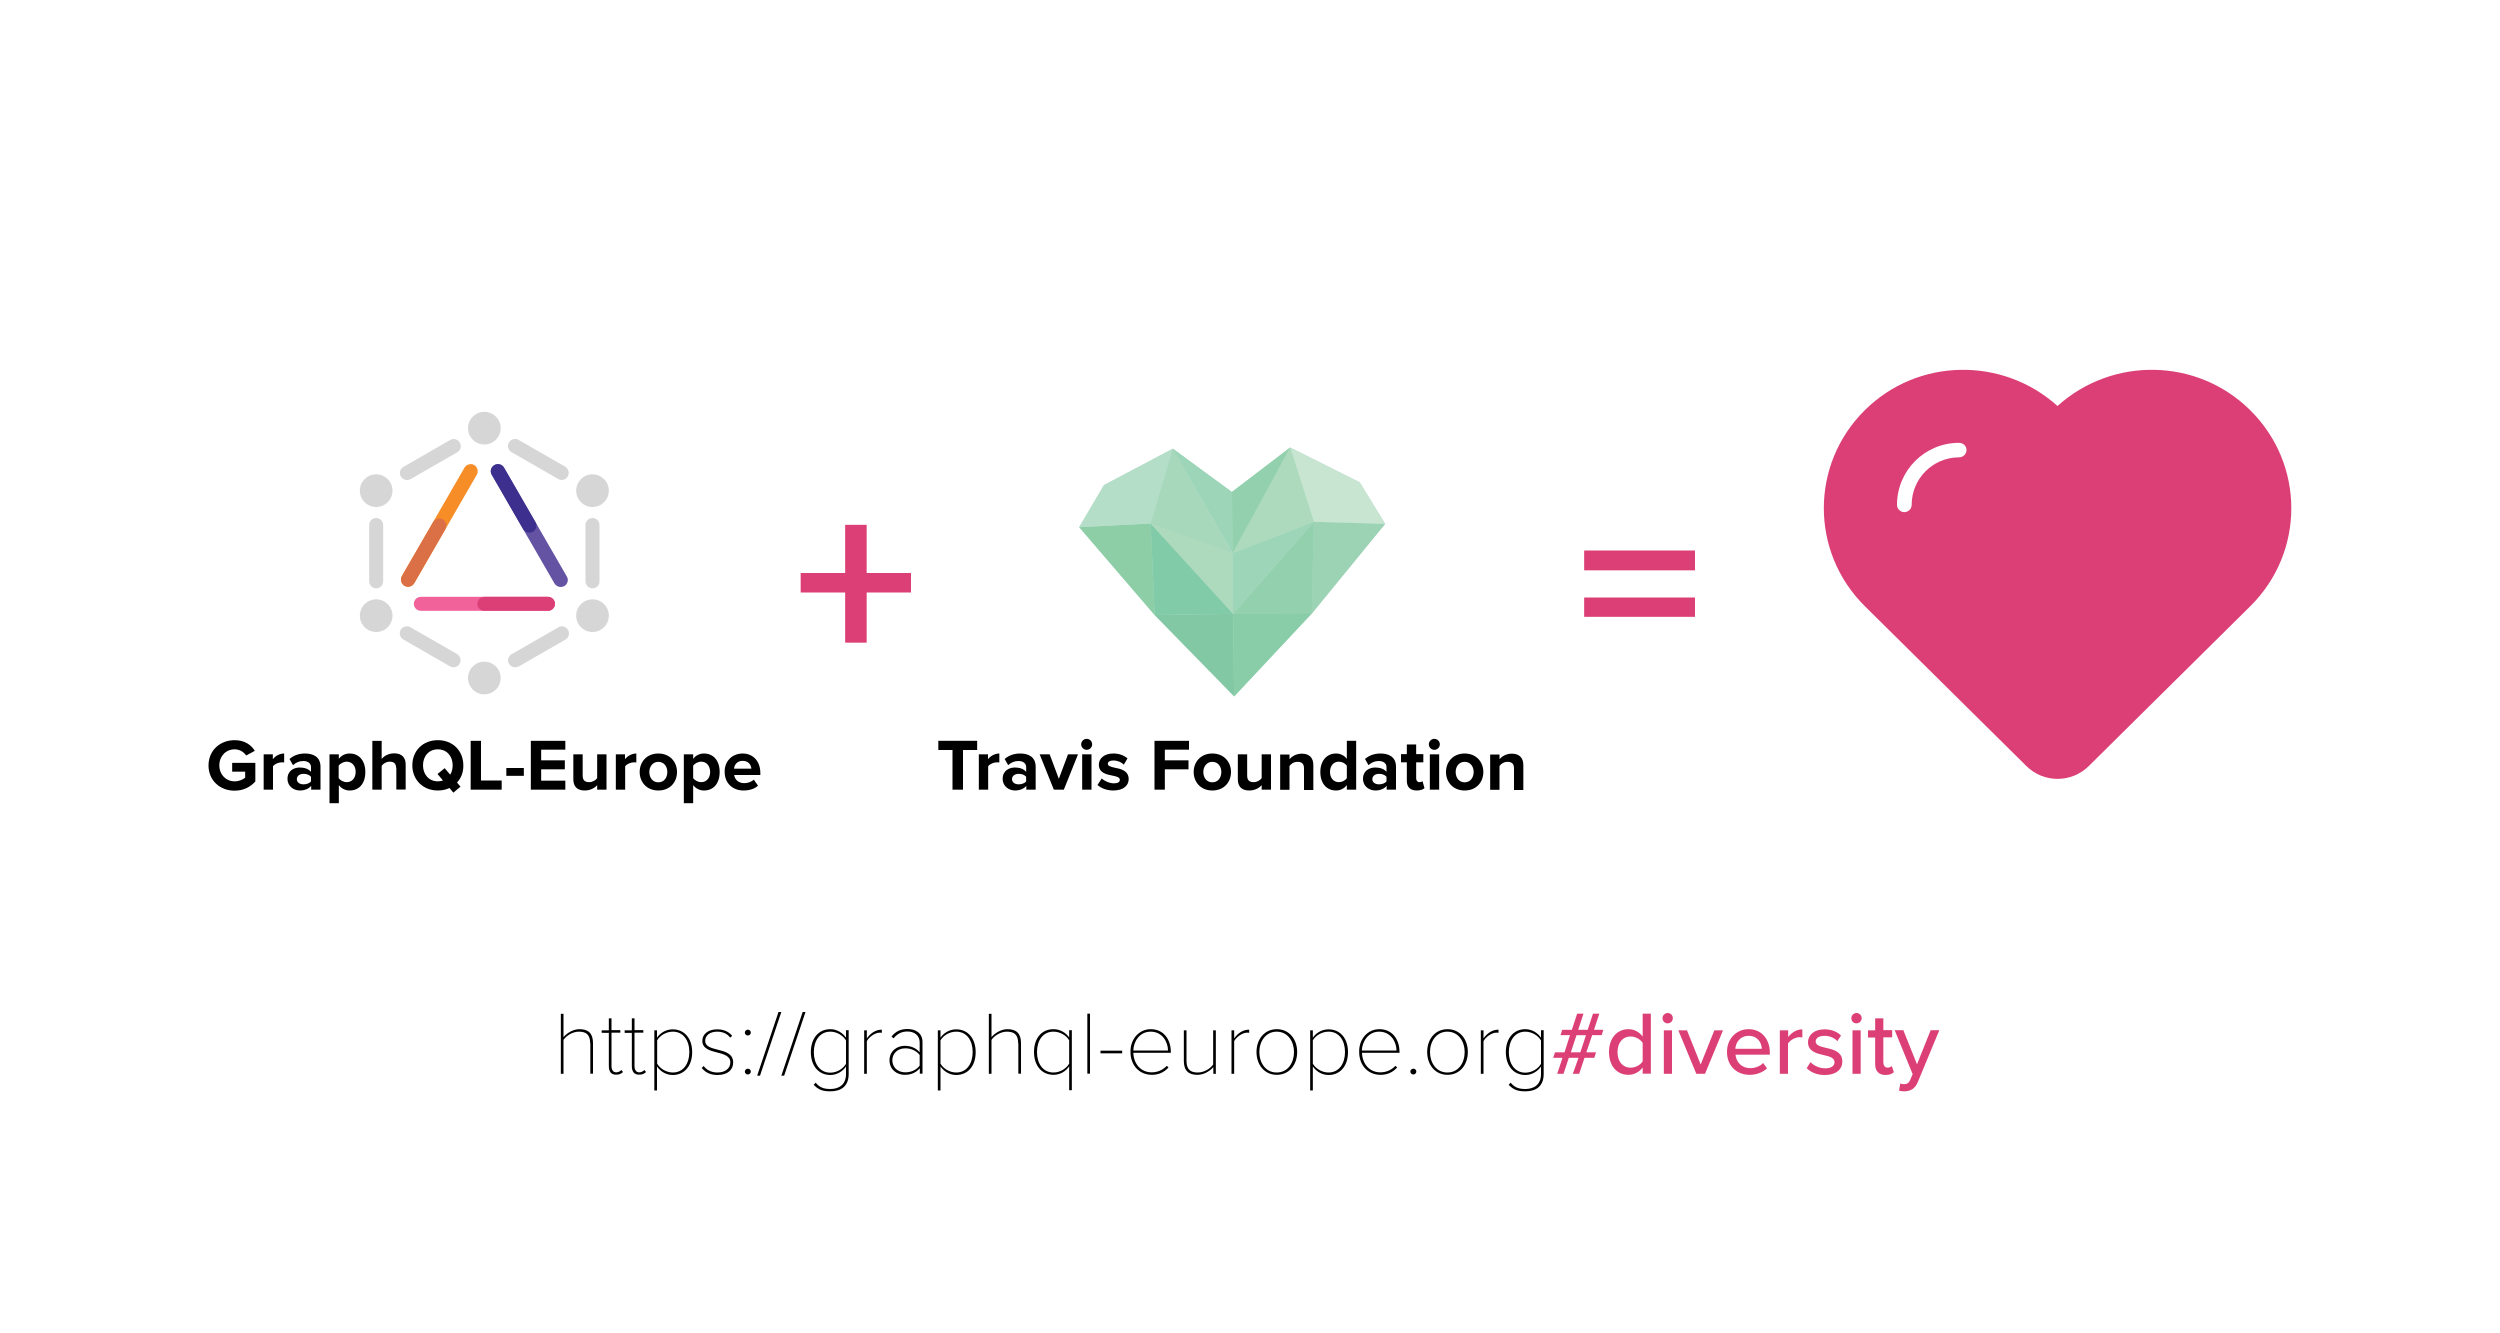 <?xml version="1.0" encoding="utf-8"?>
<!-- Generator: Adobe Illustrator 21.0.0, SVG Export Plug-In . SVG Version: 6.00 Build 0)  -->
<!DOCTYPE svg PUBLIC "-//W3C//DTD SVG 1.1//EN" "http://www.w3.org/Graphics/SVG/1.1/DTD/svg11.dtd">
<svg version="1.1" xmlns="http://www.w3.org/2000/svg" xmlns:xlink="http://www.w3.org/1999/xlink" x="0px" y="0px"
	 viewBox="0 0 1500 800" style="enable-background:new 0 0 1500 800;" xml:space="preserve">
<style type="text/css">
	.st0{fill:#FFFFFF;}
	.st1{fill:#D7D6D6;}
	.st2{fill:#F06299;}
	.st3{fill:#DC3F75;}
	.st4{fill:#F78D26;}
	.st5{fill:#DB7046;}
	.st6{fill:#6453A3;}
	.st7{fill:#3C2F8E;}
	.st8{fill:#B5DEC9;}
	.st9{fill:#88CDA8;}
	.st10{fill:#9BD3B4;}
	.st11{fill:#93D0AD;}
	.st12{fill:#9DD5B8;}
	.st13{fill:#C7E5D1;}
	.st14{fill:#ADDABD;}
	.st15{fill:#83C8A4;}
	.st16{fill:#8DCEA7;}
	.st17{fill:#81CBA8;}
	.st18{fill:#A7D8BC;}
</style>
<g id="Layer_2">
	<rect x="-9.5" y="-9" class="st0" width="1517.5" height="820.8"/>
</g>
<g id="Layer_1">
	<g>
		<g>
			<g>
				<g>
					<circle class="st1" cx="225.7" cy="294.4" r="9.8"/>
				</g>
				<g>
					<circle class="st1" cx="225.7" cy="369.4" r="9.8"/>
				</g>
				<g>
					<circle class="st1" cx="290.6" cy="406.8" r="9.8"/>
				</g>
				<g>
					<circle class="st1" cx="290.6" cy="256.9" r="9.8"/>
				</g>
				<g>
					<circle class="st1" cx="355.5" cy="294.4" r="9.8"/>
				</g>
				<g>
					<circle class="st1" cx="355.5" cy="369.4" r="9.8"/>
				</g>
				<g>
					<path class="st1" d="M225.7,353c-2.3,0-4.2-1.9-4.2-4.2V315c0-2.3,1.9-4.2,4.2-4.2s4.2,1.9,4.2,4.2v33.8
						C229.9,351.1,228,353,225.7,353z"/>
				</g>
				<g>
					<path class="st1" d="M272.1,400.4c-0.7,0-1.4-0.2-2.1-0.6l-28-16.1c-2-1.2-2.7-3.8-1.6-5.8c1.2-2,3.8-2.7,5.8-1.6l28,16.1
						c2,1.2,2.7,3.8,1.6,5.8C275,399.7,273.6,400.4,272.1,400.4z"/>
				</g>
				<g>
					<path class="st1" d="M309.1,400.4c-1.5,0-2.9-0.8-3.7-2.1c-1.2-2-0.5-4.6,1.6-5.8l28-16.1c2-1.2,4.6-0.5,5.8,1.6
						c1.2,2,0.5,4.6-1.6,5.8l-28,16.1C310.5,400.2,309.8,400.4,309.1,400.4z"/>
				</g>
				<g>
					<path class="st1" d="M355.5,353c-2.3,0-4.2-1.9-4.2-4.2V315c0-2.3,1.9-4.2,4.2-4.2s4.2,1.9,4.2,4.2v33.8
						C359.8,351.1,357.9,353,355.5,353z"/>
				</g>
				<g>
					<path class="st1" d="M337,288c-0.7,0-1.4-0.2-2.1-0.6l-28-16.1c-2-1.2-2.7-3.8-1.6-5.8c1.2-2,3.8-2.7,5.8-1.6l28,16.1
						c2,1.2,2.7,3.8,1.6,5.8C339.9,287.2,338.5,288,337,288z"/>
				</g>
				<g>
					<path class="st1" d="M244.2,288c-1.5,0-2.9-0.8-3.7-2.1c-1.2-2-0.5-4.6,1.6-5.8l28-16.1c2-1.2,4.6-0.5,5.8,1.6
						c1.2,2,0.5,4.6-1.6,5.8l-28,16.1C245.6,287.8,244.9,288,244.2,288z"/>
				</g>
				<g>
					<path class="st2" d="M328.8,366.5h-76.3c-2.3,0-4.2-1.9-4.2-4.2s1.9-4.2,4.2-4.2h76.3c2.3,0,4.2,1.9,4.2,4.2
						S331.1,366.5,328.8,366.5z"/>
				</g>
				<g>
					<path class="st3" d="M328.8,366.5h-38.2c-2.3,0-4.2-1.9-4.2-4.2s1.9-4.2,4.2-4.2h38.2c2.3,0,4.2,1.9,4.2,4.2
						S331.1,366.5,328.8,366.5z"/>
				</g>
				<g>
					<path class="st4" d="M244.8,352.1c-0.7,0-1.4-0.2-2.1-0.6c-2-1.2-2.7-3.8-1.6-5.8l37.6-65.1c1.2-2,3.8-2.7,5.8-1.6
						c2,1.2,2.7,3.8,1.6,5.8L248.5,350C247.7,351.3,246.3,352.1,244.8,352.1z"/>
				</g>
				<g>
					<path class="st5" d="M244.8,352.1c-0.7,0-1.4-0.2-2.1-0.6c-2-1.2-2.7-3.8-1.6-5.8l18.8-32.5c1.2-2,3.8-2.7,5.8-1.6
						c2,1.2,2.7,3.8,1.6,5.8L248.5,350C247.7,351.3,246.3,352.1,244.8,352.1z"/>
				</g>
				<g>
					<path class="st6" d="M336.4,352.2c-1.5,0-2.9-0.8-3.7-2.1l-37.7-65.3c-1.2-2-0.5-4.6,1.6-5.8c2-1.2,4.6-0.5,5.8,1.6l37.7,65.3
						c1.2,2,0.5,4.6-1.6,5.8C337.9,352,337.2,352.2,336.4,352.2z"/>
				</g>
				<g>
					<path class="st7" d="M317.6,319.6c-1.5,0-2.9-0.8-3.7-2.1l-18.8-32.6c-1.2-2-0.5-4.6,1.6-5.8c2-1.2,4.6-0.5,5.8,1.6l18.8,32.6
						c1.2,2,0.5,4.6-1.6,5.8C319,319.4,318.3,319.6,317.6,319.6z"/>
				</g>
			</g>
			<g>
				<path d="M140.8,444.1c6.1,0,9.9,2.9,12.1,6.4l-5.2,2.8c-1.4-2.1-3.9-3.7-6.9-3.7c-5.3,0-9.2,4.1-9.2,9.6s3.9,9.6,9.2,9.6
					c2.7,0,5-1.1,6.3-2.2V463h-7.8v-5.3h13.9v11.2c-3,3.3-7.1,5.5-12.5,5.5c-8.6,0-15.6-6-15.6-15.2
					C125.2,449.9,132.3,444.1,140.8,444.1z"/>
				<path d="M158.1,452.6h5.6v2.9c1.5-1.9,4.1-3.4,6.8-3.4v5.4c-0.4-0.1-0.9-0.1-1.5-0.1c-1.8,0-4.3,1-5.2,2.4v14h-5.6V452.6z"/>
				<path d="M186.6,471.6c-1.4,1.7-3.9,2.7-6.7,2.7c-3.4,0-7.4-2.3-7.4-7c0-5,4-6.8,7.4-6.8c2.8,0,5.3,0.9,6.7,2.6v-2.9
					c0-2.1-1.8-3.6-4.6-3.6c-2.3,0-4.4,0.8-6.2,2.5l-2.1-3.7c2.6-2.3,5.9-3.3,9.3-3.3c4.8,0,9.3,1.9,9.3,8v13.7h-5.6V471.6z
					 M186.6,466.1c-0.9-1.2-2.7-1.8-4.5-1.8c-2.2,0-4,1.2-4,3.2c0,2,1.8,3.1,4,3.1c1.8,0,3.6-0.6,4.5-1.8V466.1z"/>
				<path d="M197.7,481.9v-29.3h5.6v2.7c1.6-2.1,3.9-3.2,6.5-3.2c5.4,0,9.4,4,9.4,11.1s-3.9,11.1-9.4,11.1c-2.5,0-4.8-1.1-6.5-3.2
					v10.8H197.7z M208,457c-1.8,0-3.9,1.1-4.8,2.4v7.5c0.9,1.3,3,2.4,4.8,2.4c3.2,0,5.4-2.5,5.4-6.2C213.4,459.5,211.2,457,208,457z
					"/>
				<path d="M237.7,460.9c0-2.9-1.5-3.9-3.9-3.9c-2.1,0-3.9,1.2-4.8,2.5v14.3h-5.6v-29.3h5.6v10.8c1.4-1.6,4-3.3,7.5-3.3
					c4.6,0,6.9,2.5,6.9,6.7v15h-5.6V460.9z"/>
				<path d="M274.2,469.5l2.1,2.5l-4.3,3.6l-2.3-2.8c-2.1,1-4.4,1.5-7,1.5c-8.8,0-15.3-6.3-15.3-15.1s6.4-15.1,15.3-15.1
					c8.9,0,15.3,6.3,15.3,15.1C278.1,463.3,276.7,466.9,274.2,469.5z M265.8,468.3l-3.3-3.9l4.3-3.5l3.3,3.9c1-1.5,1.5-3.5,1.5-5.6
					c0-5.5-3.5-9.6-8.9-9.6s-8.9,4.1-8.9,9.6c0,5.4,3.5,9.6,8.9,9.6C263.9,468.8,264.9,468.6,265.8,468.3z"/>
				<path d="M282.4,444.5h6.2v23.8H301v5.5h-18.6V444.5z"/>
				<path d="M303.8,460.8h10.5v4.7h-10.5V460.8z"/>
				<path d="M318.5,444.5h20.7v5.3h-14.5v6.4h14.2v5.4h-14.2v6.8h14.5v5.4h-20.7V444.5z"/>
				<path d="M358.3,471.1c-1.4,1.6-4,3.2-7.5,3.2c-4.6,0-6.8-2.5-6.8-6.7v-15h5.6v12.8c0,2.9,1.5,3.9,3.9,3.9c2.1,0,3.9-1.2,4.8-2.4
					v-14.3h5.6v21.2h-5.6V471.1z"/>
				<path d="M369.4,452.6h5.6v2.9c1.5-1.9,4.1-3.4,6.8-3.4v5.4c-0.4-0.1-0.9-0.1-1.5-0.1c-1.8,0-4.3,1-5.2,2.4v14h-5.6V452.6z"/>
				<path d="M383.8,463.2c0-6,4.2-11.1,11.2-11.1c7,0,11.2,5.1,11.2,11.1c0,6.1-4.2,11.1-11.2,11.1
					C388,474.3,383.8,469.2,383.8,463.2z M400.4,463.2c0-3.3-2-6.1-5.4-6.1s-5.4,2.9-5.4,6.1c0,3.3,1.9,6.2,5.4,6.2
					S400.4,466.5,400.4,463.2z"/>
				<path d="M410.3,481.9v-29.3h5.6v2.7c1.6-2.1,3.9-3.2,6.5-3.2c5.4,0,9.4,4,9.4,11.1s-3.9,11.1-9.4,11.1c-2.5,0-4.8-1.1-6.5-3.2
					v10.8H410.3z M420.7,457c-1.8,0-3.9,1.1-4.8,2.4v7.5c0.9,1.3,3,2.4,4.8,2.4c3.2,0,5.4-2.5,5.4-6.2
					C426,459.5,423.9,457,420.7,457z"/>
				<path d="M445.6,452.1c6.3,0,10.6,4.7,10.6,11.7v1.2h-15.7c0.4,2.7,2.5,4.9,6.1,4.9c2,0,4.3-0.8,5.7-2.1l2.5,3.6
					c-2.1,2-5.4,2.9-8.7,2.9c-6.4,0-11.3-4.3-11.3-11.1C434.6,457,439.1,452.1,445.6,452.1z M440.4,461.2h10.4
					c-0.1-2-1.5-4.7-5.2-4.7C442.1,456.5,440.6,459.1,440.4,461.2z"/>
			</g>
		</g>
		<g>
			<g>
				<path id="Background-Green" class="st8" d="M831.1,314.3l-15.3-24.9l-41.7-20.9l-35,26.7l-35.4-26l0,0l-41.3,21.8l-14.9,25.3
					l0,0l45.3,52.8l47.7,48.8l0,0l46.8-49.9h-0.1L831.1,314.3L831.1,314.3z"/>
				<g id="Right-Side">
					<polygon id="Right-Bottom-4" class="st9" points="739.9,368.2 740.5,417.8 787.2,367.9 					"/>
					<polygon id="Right-Bottom-3" class="st10" points="788.3,313.1 787.1,368.1 831.1,314.3 					"/>
					<polygon id="Right-Bottom-2" class="st11" points="739.8,368.3 788.3,313.1 787.1,368.1 					"/>
					<polygon id="Right-Bottom-1" class="st12" points="788.3,313.1 739.5,332 739.8,368.3 					"/>
					<polygon id="Right-Top-3" class="st13" points="831.1,314.3 815.8,289.4 774.1,268.5 788.3,313.1 					"/>
					<polygon id="Right-Top-2" class="st14" points="739.5,332 774.1,268.5 788.3,313.1 					"/>
					<polygon id="Right-Top-1" class="st11" points="739.5,332 739.1,295.2 774.1,268.5 					"/>
				</g>
				<g id="Left-Side">
					<polygon id="Left-Bottom-4" class="st15" points="739.9,368.3 740.5,417.8 692.8,369 					"/>
					<polygon id="Left-Bottom-3" class="st16" points="690.4,314.1 692.8,369 647.5,316.3 					"/>
					<polygon id="Left-Bottom-2" class="st17" points="739.9,368.3 690.4,314.1 692.8,369 					"/>
					<polygon id="Left-Bottom-1" class="st14" points="690.4,314.1 739.5,332 739.9,368.3 					"/>
					<polygon id="Left-Top-3" class="st8" points="647.5,316.3 662.4,291.1 703.7,269.2 690.4,314.1 					"/>
					<polygon id="Left-Top-2" class="st18" points="739.5,332 703.7,269.2 690.4,314.1 					"/>
					<polygon id="Left-Top-1" class="st12" points="739.7,332 739.3,295.3 703.7,269.2 					"/>
				</g>
			</g>
			<g>
				<path d="M571.6,450H563v-5.5h23.3v5.5h-8.5v23.8h-6.3V450z"/>
				<path d="M587.2,452.6h5.6v2.9c1.5-1.9,4.1-3.4,6.8-3.4v5.4c-0.4-0.1-0.9-0.1-1.5-0.1c-1.8,0-4.3,1-5.2,2.4v14h-5.6V452.6z"/>
				<path d="M615.7,471.6c-1.4,1.7-3.9,2.7-6.7,2.7c-3.4,0-7.4-2.3-7.4-7c0-5,4-6.8,7.4-6.8c2.8,0,5.3,0.9,6.7,2.6v-2.9
					c0-2.1-1.8-3.6-4.6-3.6c-2.3,0-4.4,0.8-6.2,2.5l-2.1-3.7c2.6-2.3,5.9-3.3,9.3-3.3c4.8,0,9.3,1.9,9.3,8v13.7h-5.6V471.6z
					 M615.7,466.1c-0.9-1.2-2.7-1.8-4.5-1.8c-2.2,0-4,1.2-4,3.2c0,2,1.8,3.1,4,3.1c1.8,0,3.6-0.6,4.5-1.8V466.1z"/>
				<path d="M623.8,452.6h6l5.5,14.7l5.5-14.7h6l-8.5,21.2h-6L623.8,452.6z"/>
				<path d="M648.7,446.6c0-1.8,1.5-3.3,3.3-3.3c1.8,0,3.3,1.5,3.3,3.3s-1.5,3.3-3.3,3.3C650.3,449.9,648.7,448.4,648.7,446.6z
					 M649.3,452.6h5.6v21.2h-5.6V452.6z"/>
				<path d="M661,467.1c1.5,1.4,4.7,2.9,7.3,2.9c2.4,0,3.6-0.8,3.6-2.1c0-1.5-1.8-2-4.3-2.5c-3.6-0.7-8.3-1.6-8.3-6.6
					c0-3.6,3.1-6.7,8.7-6.7c3.6,0,6.4,1.2,8.5,2.9l-2.2,3.8c-1.3-1.4-3.7-2.5-6.3-2.5c-2,0-3.3,0.7-3.3,2c0,1.3,1.7,1.8,4,2.3
					c3.6,0.7,8.5,1.7,8.5,6.9c0,3.9-3.3,6.8-9.2,6.8c-3.7,0-7.2-1.2-9.5-3.3L661,467.1z"/>
				<path d="M692.7,444.5h20.7v5.3h-14.5v6.4h14.2v5.4h-14.2v12.2h-6.2V444.5z"/>
				<path d="M716.2,463.2c0-6,4.2-11.1,11.2-11.1c7,0,11.2,5.1,11.2,11.1c0,6.1-4.2,11.1-11.2,11.1
					C720.4,474.3,716.2,469.2,716.2,463.2z M732.8,463.2c0-3.3-2-6.1-5.4-6.1s-5.4,2.9-5.4,6.1c0,3.3,1.9,6.2,5.4,6.2
					S732.8,466.5,732.8,463.2z"/>
				<path d="M757,471.1c-1.4,1.6-4,3.2-7.5,3.2c-4.6,0-6.8-2.5-6.8-6.7v-15h5.6v12.8c0,2.9,1.5,3.9,3.9,3.9c2.1,0,3.9-1.2,4.8-2.4
					v-14.3h5.6v21.2H757V471.1z"/>
				<path d="M782.4,461c0-2.9-1.5-3.9-3.9-3.9c-2.2,0-3.9,1.2-4.8,2.5v14.3h-5.6v-21.2h5.6v2.8c1.4-1.6,3.9-3.3,7.4-3.3
					c4.6,0,6.9,2.6,6.9,6.8v15h-5.6V461z"/>
				<path d="M808.1,471.1c-1.7,2.1-4,3.2-6.5,3.2c-5.4,0-9.4-4-9.4-11.1c0-6.9,4-11.1,9.4-11.1c2.5,0,4.9,1.1,6.5,3.2v-10.8h5.6
					v29.3h-5.6V471.1z M808.1,459.4c-1-1.4-2.9-2.4-4.8-2.4c-3.2,0-5.3,2.5-5.3,6.2c0,3.6,2.2,6.1,5.3,6.1c1.9,0,3.9-1,4.8-2.4
					V459.4z"/>
				<path d="M831.9,471.6c-1.4,1.7-3.9,2.7-6.7,2.7c-3.4,0-7.4-2.3-7.4-7c0-5,4-6.8,7.4-6.8c2.8,0,5.3,0.9,6.7,2.6v-2.9
					c0-2.1-1.8-3.6-4.6-3.6c-2.3,0-4.4,0.8-6.2,2.5l-2.1-3.7c2.6-2.3,5.9-3.3,9.3-3.3c4.8,0,9.3,1.9,9.3,8v13.7h-5.6V471.6z
					 M831.9,466.1c-0.9-1.2-2.7-1.8-4.5-1.8c-2.2,0-4,1.2-4,3.2c0,2,1.8,3.1,4,3.1c1.8,0,3.6-0.6,4.5-1.8V466.1z"/>
				<path d="M844.1,468.5v-11.1h-3.5v-4.9h3.5v-5.8h5.6v5.8h4.3v4.9h-4.3v9.6c0,1.3,0.7,2.3,1.9,2.3c0.8,0,1.6-0.3,1.9-0.6l1.2,4.2
					c-0.8,0.7-2.3,1.4-4.6,1.4C846.2,474.3,844.1,472.3,844.1,468.5z"/>
				<path d="M857.3,446.6c0-1.8,1.5-3.3,3.3-3.3c1.8,0,3.3,1.5,3.3,3.3s-1.5,3.3-3.3,3.3C858.8,449.9,857.3,448.4,857.3,446.6z
					 M857.9,452.6h5.6v21.2h-5.6V452.6z"/>
				<path d="M867.6,463.2c0-6,4.2-11.1,11.2-11.1c7,0,11.2,5.1,11.2,11.1c0,6.1-4.2,11.1-11.2,11.1
					C871.8,474.3,867.6,469.2,867.6,463.2z M884.2,463.2c0-3.3-2-6.1-5.4-6.1c-3.5,0-5.4,2.9-5.4,6.1c0,3.3,1.9,6.2,5.4,6.2
					C882.2,469.4,884.2,466.5,884.2,463.2z"/>
				<path d="M908.4,461c0-2.9-1.5-3.9-3.9-3.9c-2.2,0-3.9,1.2-4.8,2.5v14.3h-5.6v-21.2h5.6v2.8c1.4-1.6,3.9-3.3,7.4-3.3
					c4.6,0,6.9,2.6,6.9,6.8v15h-5.6V461z"/>
			</g>
		</g>
		<g>
			<path class="st3" d="M520,385.6h-12.9v-30.1h-26.7v-11.7h26.7v-28.9H520v28.9h26.6v11.7H520V385.6z"/>
		</g>
		<g id="heart">
			<g>
				<path class="st3" d="M1350.1,246.1c-31.8-31.5-82.7-32.2-115.6-2.5c-33-29.7-83.8-29-115.6,2.5c-32.8,32.5-32.8,85.1,0,117.6
					c9.4,9.3,96.9,95.9,96.9,95.9c10.4,10.3,27.1,10.3,37.5,0c0,0,95.8-94.8,96.9-95.9C1383,331.2,1383,278.6,1350.1,246.1z"/>
				<path class="st0" d="M1175.4,265.7L1175.4,265.7c-20.6,0-37.2,16.7-37.2,37.2c0,2.4,2,4.4,4.4,4.4c2.4,0,4.4-2,4.4-4.4l0,0
					c0-15.7,12.7-28.5,28.5-28.5l0,0c2.4,0,4.4-2,4.4-4.4S1177.9,265.7,1175.4,265.7z"/>
			</g>
		</g>
		<g>
			<path class="st3" d="M950.5,330.3h66.5v11.9h-66.5V330.3z M950.5,358.5h66.5v11.6h-66.5V358.5z"/>
		</g>
	</g>
	<g>
		<path d="M354.1,626c0-5.5-2.7-7-6.8-7c-3.6,0-7.4,2.3-9.2,4.9v20.4h-1.6v-36h1.6v14c1.9-2.4,5.8-4.8,9.5-4.8
			c5.2,0,8.2,2.3,8.2,8.4v18.3h-1.6V626z"/>
		<path d="M365.3,639.7v-20H361v-1.5h4.3V611h1.6v7.1h5.3v1.5h-5.3v20c0,2.2,0.9,3.8,2.8,3.8c1.3,0,2.4-0.6,3.1-1.4l1,1.2
			c-1,1-2.1,1.6-4.1,1.6C366.7,644.9,365.3,642.9,365.3,639.7z"/>
		<path d="M379.1,639.7v-20h-4.3v-1.5h4.3V611h1.6v7.1h5.3v1.5h-5.3v20c0,2.2,0.9,3.8,2.8,3.8c1.3,0,2.4-0.6,3.1-1.4l1,1.2
			c-1,1-2.1,1.6-4.1,1.6C380.5,644.9,379.1,642.9,379.1,639.7z"/>
		<path d="M392.6,654.2v-36h1.6v4.4c1.8-2.7,5.3-5,9.4-5c7,0,11.7,5.4,11.7,13.7c0,8.2-4.6,13.7-11.7,13.7c-3.9,0-7.3-2.1-9.4-5.1
			v14.4H392.6z M403.7,619c-4.1,0-7.8,2.4-9.4,5.2v14c1.6,2.8,5.3,5.3,9.4,5.3c6.4,0,9.9-5.4,9.9-12.3
			C413.6,624.3,410,619,403.7,619z"/>
		<path d="M422.2,639.6c1.6,2.2,4.4,3.9,8.3,3.9c4.8,0,7.7-2.6,7.7-6.1c0-3.8-3.9-4.9-7.9-5.9c-4.3-1.1-8.9-2.3-8.9-7
			c0-3.8,3.2-6.9,8.9-6.9c4.5,0,7.3,1.8,9,3.9l-1.2,1.1c-1.5-2.2-4.3-3.6-7.8-3.6c-4.5,0-7.2,2.4-7.2,5.5c0,3.4,3.6,4.3,7.5,5.3
			c4.5,1.1,9.3,2.4,9.3,7.7c0,4.1-3,7.5-9.3,7.5c-4.1,0-7-1.2-9.6-4.2L422.2,639.6z"/>
		<path d="M448.7,617.8c1,0,1.8,0.8,1.8,1.8c0,0.9-0.8,1.7-1.8,1.7s-1.8-0.8-1.8-1.7C446.9,618.6,447.7,617.8,448.7,617.8z
			 M448.7,641.2c1,0,1.8,0.8,1.8,1.7c0,1-0.8,1.8-1.8,1.8s-1.8-0.8-1.8-1.8C446.9,642.1,447.7,641.2,448.7,641.2z"/>
		<path d="M467.1,607.2h1.7L456,645.4h-1.7L467.1,607.2z"/>
		<path d="M481.6,607.2h1.7l-12.8,38.2h-1.7L481.6,607.2z"/>
		<path d="M489.4,649.6c2.3,2.8,4.7,3.8,8.8,3.8c5.2,0,9.4-2.6,9.4-9v-4.5c-1.8,2.7-5.3,5.1-9.4,5.1c-7,0-11.7-5.5-11.7-13.7
			c0-8.2,4.6-13.8,11.7-13.8c3.9,0,7.3,2.1,9.4,5.1v-4.5h1.6v26.3c0,7.5-4.7,10.4-11,10.4c-4.4,0-7-0.8-10-3.9L489.4,649.6z
			 M507.6,624.3c-1.6-2.8-5.3-5.3-9.4-5.3c-6.4,0-9.9,5.5-9.9,12.3s3.5,12.3,9.9,12.3c4.1,0,7.8-2.5,9.4-5.3V624.3z"/>
		<path d="M518.5,618.2h1.6v4.8c2.3-3.1,5.2-5.2,9-5.2v1.9c-0.5-0.1-0.8-0.1-1.3-0.1c-2.8,0-6.5,2.7-7.7,5.1v19.6h-1.6V618.2z"/>
		<path d="M551.8,641.1c-2.4,2.6-5.3,3.8-9,3.8c-4.6,0-9.1-3.1-9.1-8.7s4.5-8.7,9.1-8.7c3.7,0,6.6,1.2,9,3.8v-5.9
			c0-4.2-3.3-6.5-7.3-6.5c-3.4,0-5.9,1.2-8.4,4.1l-1.2-1.1c2.5-3,5.2-4.5,9.6-4.5c5.1,0,9,2.6,9,7.9v18.9h-1.6V641.1z M551.8,633
			c-2-2.6-5.2-4-8.6-4c-4.8,0-7.8,3.2-7.8,7.2s3,7.2,7.8,7.2c3.4,0,6.6-1.4,8.6-4V633z"/>
		<path d="M562.7,654.2v-36h1.6v4.4c1.8-2.7,5.3-5,9.4-5c7,0,11.7,5.4,11.7,13.7c0,8.2-4.6,13.7-11.7,13.7c-3.9,0-7.3-2.1-9.4-5.1
			v14.4H562.7z M573.7,619c-4.1,0-7.8,2.4-9.4,5.2v14c1.6,2.8,5.3,5.3,9.4,5.3c6.4,0,9.9-5.4,9.9-12.3
			C583.6,624.3,580.1,619,573.7,619z"/>
		<path d="M610.9,626c0-5.5-2.7-7-6.8-7c-3.6,0-7.4,2.3-9.2,4.9v20.4h-1.6v-36h1.6v14c1.9-2.4,5.8-4.8,9.5-4.8
			c5.2,0,8.2,2.3,8.2,8.4v18.3h-1.6V626z"/>
		<path d="M641.5,654.2v-14.4c-2.1,3.1-5.5,5.1-9.4,5.1c-7,0-11.7-5.5-11.7-13.7c0-8.3,4.6-13.7,11.7-13.7c4.1,0,7.6,2.3,9.4,5v-4.4
			h1.6v36H641.5z M641.5,624.2c-1.6-2.8-5.3-5.2-9.4-5.2c-6.4,0-9.9,5.3-9.9,12.2c0,6.9,3.5,12.3,9.9,12.3c4.1,0,7.8-2.5,9.4-5.3
			V624.2z"/>
		<path d="M652.4,608.2h1.6v36h-1.6V608.2z"/>
		<path d="M660.3,630.4h13v1.6h-13V630.4z"/>
		<path d="M690.4,617.5c8,0,12.1,6.4,12.1,13.7v0.5H680c0.2,6.4,4.3,11.7,11,11.7c3.7,0,6.6-1.4,9.1-3.9l1,1
			c-2.6,2.8-5.7,4.4-10,4.4c-7.6,0-12.8-5.8-12.8-13.7C678.1,623.6,683.4,617.5,690.4,617.5z M680,630.3h20.8
			c0-5-3.3-11.3-10.4-11.3C683.6,619,680.1,625.1,680,630.3z"/>
		<path d="M728,640.3c-2.2,2.5-5.8,4.6-9.5,4.6c-5.2,0-8.2-2.3-8.2-8.4v-18.3h1.6v18.3c0,5.5,2.7,7,6.8,7c3.6,0,7.4-2.2,9.2-4.8
			v-20.5h1.6v26.1H728V640.3z"/>
		<path d="M738.9,618.2h1.6v4.8c2.3-3.1,5.2-5.2,9-5.2v1.9c-0.5-0.1-0.8-0.1-1.3-0.1c-2.8,0-6.5,2.7-7.7,5.1v19.6h-1.6V618.2z"/>
		<path d="M753.9,631.2c0-7.7,4.8-13.7,12.2-13.7c7.4,0,12.2,6,12.2,13.7c0,7.7-4.8,13.7-12.2,13.7
			C758.7,644.9,753.9,638.9,753.9,631.2z M776.4,631.2c0-6.3-3.7-12.2-10.4-12.2c-6.6,0-10.4,5.9-10.4,12.2
			c0,6.4,3.7,12.3,10.4,12.3C772.8,643.5,776.4,637.6,776.4,631.2z"/>
		<path d="M786.1,654.2v-36h1.6v4.4c1.8-2.7,5.3-5,9.4-5c7,0,11.7,5.4,11.7,13.7c0,8.2-4.6,13.7-11.7,13.7c-3.9,0-7.3-2.1-9.4-5.1
			v14.4H786.1z M797.1,619c-4.1,0-7.8,2.4-9.4,5.2v14c1.6,2.8,5.3,5.3,9.4,5.3c6.4,0,9.9-5.4,9.9-12.3
			C807,624.3,803.5,619,797.1,619z"/>
		<path d="M827.6,617.5c8,0,12.1,6.4,12.1,13.7v0.5h-22.5c0.2,6.4,4.3,11.7,11,11.7c3.7,0,6.6-1.4,9.1-3.9l1,1
			c-2.6,2.8-5.7,4.4-10,4.4c-7.6,0-12.8-5.8-12.8-13.7C815.3,623.6,820.5,617.5,827.6,617.5z M817.1,630.3h20.8
			c0-5-3.3-11.3-10.4-11.3C820.8,619,817.3,625.1,817.1,630.3z"/>
		<path d="M848,641.2c1,0,1.8,0.8,1.8,1.7c0,1-0.8,1.8-1.8,1.8s-1.8-0.8-1.8-1.8C846.2,642.1,847,641.2,848,641.2z"/>
		<path d="M856.3,631.2c0-7.7,4.8-13.7,12.2-13.7c7.4,0,12.2,6,12.2,13.7c0,7.7-4.8,13.7-12.2,13.7
			C861.1,644.9,856.3,638.9,856.3,631.2z M878.8,631.2c0-6.3-3.7-12.2-10.4-12.2c-6.6,0-10.4,5.9-10.4,12.2
			c0,6.4,3.7,12.3,10.4,12.3C875.2,643.5,878.8,637.6,878.8,631.2z"/>
		<path d="M888.5,618.2h1.6v4.8c2.3-3.1,5.2-5.2,9-5.2v1.9c-0.5-0.1-0.8-0.1-1.3-0.1c-2.8,0-6.5,2.7-7.7,5.1v19.6h-1.6V618.2z"/>
		<path d="M906.4,649.6c2.3,2.8,4.7,3.8,8.8,3.8c5.2,0,9.4-2.6,9.4-9v-4.5c-1.8,2.7-5.3,5.1-9.4,5.1c-7,0-11.7-5.5-11.7-13.7
			c0-8.2,4.6-13.8,11.7-13.8c3.9,0,7.3,2.1,9.4,5.1v-4.5h1.6v26.3c0,7.5-4.7,10.4-11,10.4c-4.4,0-7-0.8-10-3.9L906.4,649.6z
			 M924.6,624.3c-1.6-2.8-5.3-5.3-9.4-5.3c-6.4,0-9.9,5.5-9.9,12.3s3.5,12.3,9.9,12.3c4.1,0,7.8-2.5,9.4-5.3V624.3z"/>
		<path class="st3" d="M947.1,634.7h-5.8l-3.2,9.6h-3.8l3.2-9.6h-5.6l1.1-3.3h5.7l3.3-10.3h-5.7l1-3.2h5.8l3.2-9.7h3.8l-3.2,9.7h5.7
			l3.2-9.7h3.8l-3.2,9.7h5.6l-1,3.2h-5.7l-3.5,10.3h5.8l-1,3.3h-5.9l-3.2,9.6h-3.8L947.1,634.7z M945.9,621.1l-3.4,10.3h5.7
			l3.4-10.3H945.9z"/>
		<path class="st3" d="M985.6,640.5c-1.9,2.6-5.1,4.4-8.5,4.4c-6.8,0-11.7-5.1-11.7-13.7c0-8.4,4.9-13.7,11.7-13.7
			c3.3,0,6.4,1.6,8.5,4.4v-13.7h4.9v36h-4.9V640.5z M985.6,625.7c-1.4-2.1-4.3-3.8-7.2-3.8c-4.9,0-7.9,3.9-7.9,9.4
			c0,5.4,3,9.3,7.9,9.3c3,0,5.9-1.7,7.2-3.8V625.7z"/>
		<path class="st3" d="M997.5,610.9c0-1.7,1.5-3.1,3.1-3.1c1.7,0,3.1,1.4,3.1,3.1c0,1.7-1.4,3.1-3.1,3.1
			C999,614.1,997.5,612.7,997.5,610.9z M998.3,618.2h4.9v26.1h-4.9V618.2z"/>
		<path class="st3" d="M1007,618.2h5.2l8.2,20.5l8.2-20.5h5.2l-10.8,26.1h-5.2L1007,618.2z"/>
		<path class="st3" d="M1049.2,617.5c7.8,0,12.7,6.1,12.7,14.1v1.2h-20.6c0.4,4.4,3.6,8.1,8.9,8.1c2.8,0,5.8-1.1,7.7-3.1l2.3,3.2
			c-2.6,2.5-6.3,3.9-10.5,3.9c-7.8,0-13.5-5.5-13.5-13.7C1036.1,623.6,1041.6,617.5,1049.2,617.5z M1041.2,629.3h15.9
			c-0.1-3.5-2.4-7.8-7.9-7.8C1043.9,621.5,1041.4,625.7,1041.2,629.3z"/>
		<path class="st3" d="M1068,618.2h4.9v4c2-2.6,5.1-4.6,8.5-4.6v4.9c-0.5-0.1-1-0.2-1.7-0.2c-2.4,0-5.7,1.8-6.9,3.8v18.2h-4.9V618.2
			z"/>
		<path class="st3" d="M1086.3,637.3c1.8,1.9,5.2,3.7,8.8,3.7c3.7,0,5.6-1.5,5.6-3.7c0-2.6-3-3.5-6.3-4.2c-4.4-1-9.6-2.2-9.6-7.8
			c0-4.2,3.6-7.7,9.9-7.7c4.5,0,7.7,1.6,9.9,3.7l-2.2,3.4c-1.5-1.8-4.4-3.2-7.7-3.2s-5.3,1.3-5.3,3.4c0,2.3,2.8,3,6.1,3.8
			c4.5,1,9.9,2.3,9.9,8.3c0,4.5-3.7,8-10.5,8c-4.4,0-8.2-1.4-10.9-4.1L1086.3,637.3z"/>
		<path class="st3" d="M1110.8,610.9c0-1.7,1.5-3.1,3.1-3.1c1.7,0,3.1,1.4,3.1,3.1c0,1.7-1.4,3.1-3.1,3.1
			C1112.2,614.1,1110.8,612.7,1110.8,610.9z M1111.5,618.2h4.9v26.1h-4.9V618.2z"/>
		<path class="st3" d="M1125.1,638.5v-16h-4.3v-4.3h4.3V611h4.9v7.1h5.3v4.3h-5.3v15c0,1.8,0.9,3.2,2.5,3.2c1.1,0,2.2-0.5,2.6-1
			l1.2,3.7c-1,1-2.5,1.7-5.1,1.7C1127.2,644.9,1125.1,642.6,1125.1,638.5z"/>
		<path class="st3" d="M1142.3,650.5c1.8,0,3-0.6,3.8-2.5l1.5-3.5l-10.8-26.4h5.2l8.2,20.5l8.2-20.5h5.2l-12.9,31.1
			c-1.7,4.1-4.5,5.6-8.3,5.6c-0.8,0-2.3-0.2-3-0.4l0.8-4.4C1140.7,650.4,1141.6,650.5,1142.3,650.5z"/>
	</g>
</g>
</svg>
